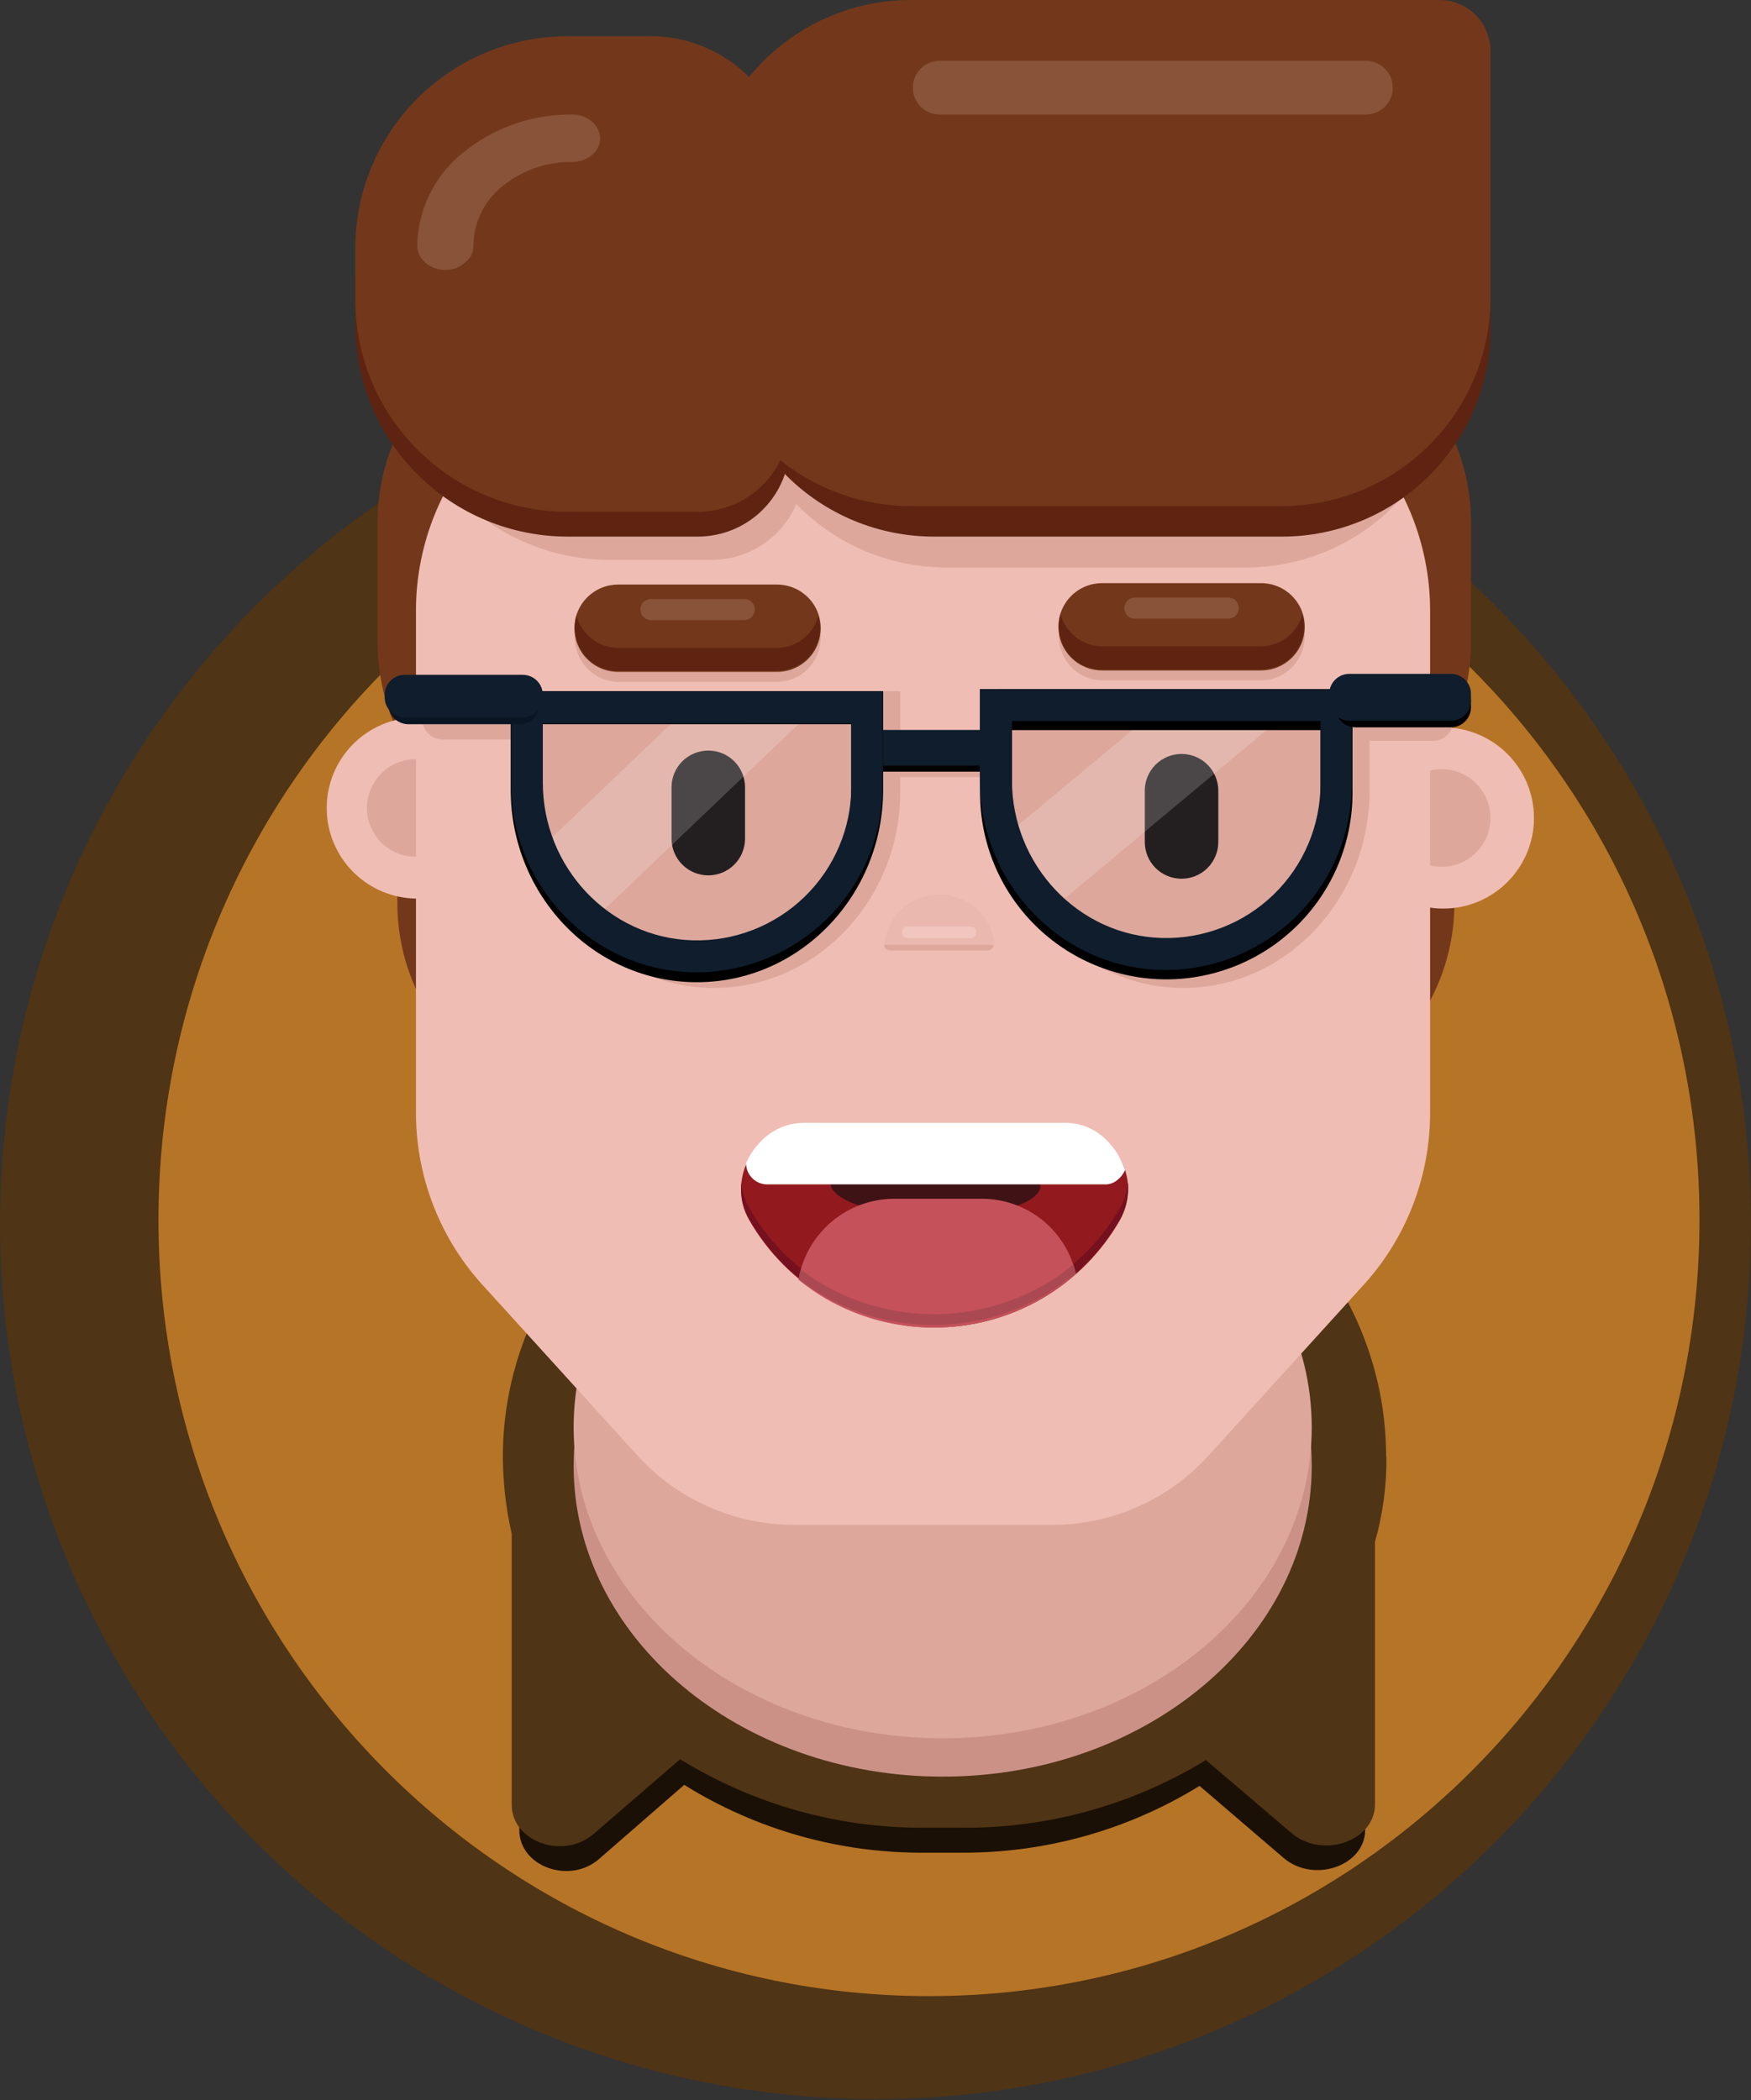 <svg width="511" height="613" viewBox="0 0 511 613" fill="none" xmlns="http://www.w3.org/2000/svg">
<rect x="0" y="0" width="511" height="613" fill="#333333" stroke="none"/>
<g id="Group 1">
<circle id="Ellipse 3" cx="255.5" cy="357.238" r="255.5" fill="#4F3415"/>
<path id="Ellipse 4" d="M495.971 356.081C495.971 481.228 395.296 582.679 271.107 582.679C146.919 582.679 46.244 481.228 46.244 356.081C46.244 230.935 146.919 129.484 271.107 129.484C395.296 129.484 495.971 230.935 495.971 356.081Z" fill="#B67426"/>
<g id="collar">
<path id="Vector 16" d="M355.855 433.52C355.852 415.572 350.522 398.028 340.538 383.107C330.555 368.185 316.366 356.556 299.767 349.69C283.168 342.824 264.904 341.029 247.284 344.533C229.664 348.036 213.48 356.681 200.777 369.373C188.075 382.065 179.425 398.235 175.921 415.839C172.417 433.442 174.217 451.688 181.093 468.269C187.969 484.851 199.612 499.023 214.55 508.994C229.488 518.965 247.05 524.287 265.016 524.287C289.108 524.278 312.211 514.712 329.245 497.691C346.28 480.671 355.851 457.589 355.855 433.52V433.52Z" fill="#DB9D95"/>
<path id="Vector 17" d="M401.759 434.087C401.759 375.031 347.599 327.04 280.612 327.04H270.17C203.45 327.04 149.023 374.731 149.023 434.087C149.052 441.495 149.902 448.878 151.559 456.099V534.235C151.559 544.867 166.337 550.182 174.911 542.567L199.68 521.004C220.748 534.135 245.123 541.002 269.953 540.801H280.545C305.09 540.94 329.181 534.184 350.067 521.304L374.687 542.417C383.494 549.799 398.406 544.633 398.406 534.085V458.632C400.704 450.667 401.828 442.409 401.742 434.12L401.759 434.087Z" fill="#1A1005"/>
<path id="Vector 18" d="M404.511 425.155C404.511 365.35 349.284 316.842 280.962 316.842H270.304C202.283 316.842 146.755 365.166 146.755 425.155C146.775 432.754 147.642 440.327 149.34 447.734V526.82C149.34 537.585 164.352 542.967 173.226 535.352L198.479 513.522C220.023 526.809 244.887 533.741 270.204 533.519H281.012C306.028 533.664 330.586 526.824 351.919 513.772L377.056 535.202C386.03 542.667 401.258 537.435 401.258 526.67V450.117C403.576 441.991 404.699 433.571 404.594 425.122L404.511 425.155Z" fill="#4F3415"/>
<path id="Vector 19" d="M382.81 427.838C382.81 377.764 334.555 337.088 275.107 337.088C215.66 337.088 167.405 377.764 167.405 427.838C167.405 477.912 215.66 518.605 275.107 518.605C334.555 518.605 382.81 477.929 382.81 427.838Z" fill="#CB9187"/>
<path id="Vector 19_2" d="M382.81 416.657C382.81 366.583 334.555 325.907 275.107 325.907C215.66 325.907 167.405 366.583 167.405 416.657C167.405 466.731 215.66 507.407 275.107 507.407C334.555 507.407 382.81 466.748 382.81 416.657Z" fill="#DDA79C"/>
</g>
<g id="Back-Hair">
<path id="Vector" d="M363.562 161.42H176.846C143.221 161.42 115.963 188.651 115.963 222.242V263.568C115.963 297.159 143.221 324.39 176.846 324.39H363.562C397.186 324.39 424.444 297.159 424.444 263.568V222.242C424.444 188.651 397.186 161.42 363.562 161.42Z" fill="#73381B"/>
<path id="Vector_2" d="M368.399 91.7H171.074C137.45 91.7 110.192 118.931 110.192 152.522V187.466C110.192 221.057 137.45 248.288 171.074 248.288H368.399C402.023 248.288 429.281 221.057 429.281 187.466V152.522C429.281 118.931 402.023 91.7 368.399 91.7Z" fill="#73381B"/>
</g>
<g id="right-ear">
<path id="outer" d="M421.191 265.218C435.811 265.218 447.662 253.378 447.662 238.773C447.662 224.168 435.811 212.328 421.191 212.328C406.571 212.328 394.72 224.168 394.72 238.773C394.72 253.378 406.571 265.218 421.191 265.218Z" fill="#EFBDB4"/>
<path id="inner" d="M420.707 253.02C428.584 253.02 434.969 246.641 434.969 238.773C434.969 230.904 428.584 224.525 420.707 224.525C412.831 224.525 406.446 230.904 406.446 238.773C406.446 246.641 412.831 253.02 420.707 253.02Z" fill="#DDA79C"/>
</g>
<g id="left-ear">
<path id="outer_2" d="M121.818 262.302C136.438 262.302 148.289 250.462 148.289 235.857C148.289 221.251 136.438 209.412 121.818 209.412C107.198 209.412 95.347 221.251 95.347 235.857C95.347 250.462 107.198 262.302 121.818 262.302Z" fill="#EFBDB4"/>
<path id="inner_2" d="M121.351 250.104C129.227 250.104 135.612 243.725 135.612 235.857C135.612 227.988 129.227 221.609 121.351 221.609C113.475 221.609 107.09 227.988 107.09 235.857C107.09 243.725 113.475 250.104 121.351 250.104Z" fill="#DDA79C"/>
</g>
<path id="Face" d="M140.275 374.47L185.543 424.327C191.274 430.793 198.289 435.982 206.137 439.56C213.985 443.138 222.492 445.026 231.11 445.102H307.637C316.255 445.029 324.763 443.143 332.611 439.565C340.46 435.986 347.475 430.795 353.204 424.327L398.488 374.47C410.748 360.684 417.471 342.814 417.354 324.329V178.769C417.468 160.284 410.745 142.415 398.488 128.628L376.378 104.293C317.269 39.227 221.444 39.227 162.335 104.293L140.275 128.611C128.007 142.393 121.277 160.264 121.393 178.752V324.295C121.266 342.796 127.997 360.682 140.275 374.47V374.47Z" fill="#EFBDB4"/>
<g id="nose">
<path id="Vector 30" d="M274.106 261.119C270.148 261.107 266.326 262.557 263.373 265.19C260.42 267.823 258.546 271.453 258.11 275.383C258.097 275.614 258.125 275.845 258.193 276.066C258.255 276.293 258.376 276.5 258.543 276.666C258.69 276.839 258.865 276.985 259.06 277.099C259.278 277.211 259.517 277.273 259.761 277.282H288.551C288.793 277.261 289.03 277.199 289.251 277.099C289.462 277.008 289.642 276.857 289.768 276.666C289.93 276.496 290.05 276.291 290.119 276.066C290.186 275.845 290.215 275.614 290.202 275.383C289.779 271.446 287.899 267.809 284.931 265.185C281.939 262.557 278.09 261.111 274.106 261.119Z" fill="#EBB8B0"/>
<path id="Vector 31" d="M258.027 275.783C258.008 275.992 258.036 276.203 258.111 276.399C258.194 276.566 258.277 276.832 258.461 276.916C258.613 277.056 258.788 277.168 258.978 277.249C259.161 277.355 259.367 277.418 259.578 277.432H288.301C288.515 277.43 288.723 277.366 288.902 277.249C289.092 277.168 289.267 277.056 289.419 276.916C289.565 276.766 289.684 276.591 289.769 276.399C289.836 276.201 289.864 275.992 289.853 275.783H258.027Z" fill="#DDA79C"/>
<path id="Vector 32" d="M283.197 270.45H264.949C264.491 270.45 264.052 270.632 263.729 270.955C263.405 271.279 263.223 271.718 263.223 272.175C263.223 272.632 263.405 273.071 263.729 273.395C264.052 273.718 264.491 273.9 264.949 273.9H283.197C283.655 273.9 284.094 273.718 284.418 273.395C284.742 273.071 284.924 272.632 284.924 272.175C284.924 271.718 284.742 271.279 284.418 270.955C284.094 270.632 283.655 270.45 283.197 270.45Z" fill="#F0C6BE"/>
</g>
<g id="Eyebrows">
<g id="left eyebrow">
<path id="Vector 22" d="M226.752 192.148H180.498C177.705 192.127 174.992 191.209 172.759 189.532C170.606 187.817 169.02 185.494 168.205 182.866C167.884 183.976 167.732 185.128 167.755 186.282C167.777 189.654 169.126 192.881 171.51 195.266C173.895 197.652 177.124 199.004 180.498 199.03H226.752C230.13 199.008 233.362 197.658 235.751 195.272C238.139 192.886 239.49 189.657 239.512 186.282C239.477 185.132 239.326 183.987 239.062 182.866C238.386 185.559 236.772 187.922 234.508 189.532C232.279 191.229 229.555 192.148 226.752 192.148V192.148Z" fill="#DDA79C"/>
<path id="Vector 23" d="M226.752 170.635H180.398C178.722 170.633 177.062 170.961 175.513 171.601C173.964 172.241 172.556 173.18 171.371 174.364C170.185 175.548 169.245 176.954 168.605 178.502C167.964 180.05 167.636 181.708 167.638 183.383V183.383C167.636 185.058 167.964 186.716 168.605 188.264C169.245 189.812 170.185 191.218 171.371 192.402C172.556 193.586 173.964 194.525 175.513 195.165C177.062 195.805 178.722 196.133 180.398 196.131H226.752C228.428 196.133 230.089 195.805 231.638 195.165C233.187 194.525 234.595 193.586 235.78 192.402C236.965 191.218 237.905 189.812 238.545 188.264C239.186 186.716 239.515 185.058 239.512 183.383V183.383C239.515 181.708 239.186 180.05 238.545 178.502C237.905 176.954 236.965 175.548 235.78 174.364C234.595 173.18 233.187 172.241 231.638 171.601C230.089 170.961 228.428 170.633 226.752 170.635V170.635Z" fill="#73381B"/>
<path id="Vector 24" d="M226.752 189.132H180.498C177.699 189.131 174.977 188.205 172.759 186.499C170.601 184.789 169.013 182.465 168.205 179.834C167.891 180.916 167.739 182.039 167.755 183.166C167.768 184.839 168.073 186.497 168.656 188.065C169.295 189.595 170.224 190.987 171.391 192.165C172.56 193.343 173.956 194.273 175.494 194.898C177.049 195.535 178.719 195.841 180.398 195.797H226.635C228.31 195.784 229.969 195.48 231.539 194.898C233.07 194.258 234.463 193.331 235.643 192.165C236.822 190.997 237.753 189.602 238.378 188.065C239.021 186.514 239.334 184.845 239.295 183.166C239.25 182.043 239.094 180.926 238.828 179.834C238.082 182.476 236.506 184.81 234.331 186.49C232.157 188.17 229.5 189.108 226.752 189.165V189.132Z" fill="#5F2411"/>
<path id="Vector 25" d="M217.194 174.851H189.956C189.142 174.851 188.361 175.174 187.786 175.749C187.21 176.324 186.887 177.104 186.887 177.917C186.885 178.321 186.962 178.722 187.116 179.096C187.269 179.47 187.495 179.81 187.78 180.096C188.065 180.383 188.404 180.61 188.778 180.765C189.151 180.92 189.552 181 189.956 181H217.194C217.599 181 217.999 180.92 218.373 180.765C218.746 180.61 219.085 180.383 219.371 180.096C219.656 179.81 219.882 179.47 220.035 179.096C220.188 178.722 220.266 178.321 220.264 177.917V177.917C220.264 177.104 219.94 176.324 219.365 175.749C218.789 175.174 218.008 174.851 217.194 174.851Z" fill="#895339"/>
</g>
<g id="left-eyebrow">
<path id="Vector 22_2" d="M368.015 191.731H321.762C318.967 191.716 316.252 190.798 314.022 189.115C311.865 187.401 310.272 185.079 309.452 182.45C309.137 183.561 308.986 184.711 309.001 185.866C309.023 189.24 310.375 192.47 312.763 194.856C315.151 197.242 318.384 198.592 321.762 198.614H368.015C371.39 198.583 374.618 197.23 377.004 194.846C379.391 192.462 380.745 189.237 380.775 185.866C380.762 184.723 380.634 183.584 380.392 182.466C379.724 185.162 378.108 187.528 375.838 189.132C373.591 190.84 370.839 191.755 368.015 191.731V191.731Z" fill="#DDA79C"/>
<path id="Vector 23_2" d="M368.015 170.219H321.645C319.968 170.217 318.308 170.545 316.759 171.185C315.21 171.824 313.802 172.763 312.617 173.948C311.432 175.132 310.492 176.538 309.851 178.085C309.211 179.633 308.882 181.292 308.885 182.966C308.882 184.641 309.211 186.3 309.851 187.847C310.492 189.395 311.432 190.801 312.617 191.985C313.802 193.169 315.21 194.108 316.759 194.748C318.308 195.388 319.968 195.716 321.645 195.714H368.015C369.691 195.716 371.352 195.388 372.901 194.748C374.45 194.108 375.858 193.169 377.043 191.985C378.228 190.801 379.168 189.395 379.809 187.847C380.449 186.3 380.778 184.641 380.775 182.966V182.966C380.778 181.292 380.449 179.633 379.809 178.085C379.168 176.538 378.228 175.132 377.043 173.948C375.858 172.763 374.45 171.824 372.901 171.185C371.352 170.545 369.691 170.217 368.015 170.219Z" fill="#73381B"/>
<path id="Vector 24_2" d="M368.015 188.649H321.762C318.963 188.659 316.24 187.739 314.022 186.033C311.861 184.322 310.268 181.998 309.452 179.367C309.139 180.478 308.988 181.629 309.001 182.783C309.02 184.457 309.331 186.115 309.919 187.682C310.552 189.215 311.482 190.608 312.654 191.781C313.82 192.956 315.21 193.885 316.741 194.514C318.295 195.15 319.965 195.457 321.645 195.414H367.898C369.573 195.399 371.232 195.095 372.802 194.514C374.326 193.871 375.713 192.944 376.889 191.781C378.073 190.605 379.008 189.201 379.635 187.655C380.263 186.109 380.571 184.451 380.542 182.783C380.498 181.633 380.347 180.489 380.092 179.367C379.352 182.014 377.778 184.352 375.602 186.033C373.426 187.714 370.765 188.649 368.015 188.699V188.649Z" fill="#5F2411"/>
<path id="Vector 25_2" d="M358.441 174.435H331.219C330.815 174.432 330.414 174.51 330.04 174.663C329.665 174.816 329.325 175.042 329.038 175.327C328.751 175.612 328.524 175.95 328.369 176.323C328.213 176.697 328.133 177.097 328.133 177.501V177.501C328.131 177.906 328.209 178.308 328.364 178.683C328.518 179.058 328.745 179.399 329.032 179.685C329.319 179.972 329.66 180.199 330.036 180.353C330.411 180.507 330.813 180.586 331.219 180.583H358.441C358.846 180.586 359.247 180.507 359.622 180.353C359.996 180.199 360.336 179.971 360.622 179.685C360.908 179.398 361.133 179.057 361.286 178.682C361.438 178.307 361.514 177.905 361.51 177.501C361.512 177.097 361.434 176.698 361.281 176.325C361.127 175.952 360.902 175.613 360.616 175.328C360.331 175.043 359.991 174.817 359.618 174.663C359.245 174.51 358.845 174.432 358.441 174.435V174.435Z" fill="#895339"/>
</g>
</g>
<g id="mouth">
<path id="Vector 37" d="M234.909 328.59C230.029 328.589 225.343 330.499 221.856 333.91C218.37 337.321 216.361 341.962 216.26 346.836C216.174 350.064 216.983 353.253 218.596 356.051C224.04 365.602 231.918 373.543 241.429 379.066C250.94 384.59 261.746 387.499 272.747 387.499C283.749 387.499 294.554 384.59 304.066 379.066C313.577 373.543 321.455 365.602 326.899 356.051C328.466 353.24 329.265 350.066 329.216 346.848C329.166 343.631 328.269 340.483 326.615 337.721C324.93 334.974 322.593 332.684 319.81 331.056C316.996 329.468 313.818 328.636 310.586 328.64L234.909 328.59Z" fill="#921A1E"/>
<path id="Vector_3" d="M326.899 352.519C322.81 359.647 317.353 365.898 310.84 370.914C304.326 375.931 296.886 379.613 288.945 381.749C281.004 383.886 272.719 384.435 264.566 383.365C256.412 382.295 248.55 379.627 241.431 375.514C231.892 370.034 224.005 362.091 218.596 352.519C217.371 350.241 216.612 347.743 216.36 345.17C216.36 345.637 216.26 346.086 216.26 346.553C216.18 349.78 216.987 352.968 218.596 355.768C224.043 365.314 231.922 373.251 241.433 378.771C250.944 384.291 261.748 387.199 272.747 387.199C283.747 387.199 294.55 384.291 304.061 378.771C313.572 373.251 321.451 365.314 326.899 355.768C328.46 352.943 329.259 349.762 329.217 346.536C329.231 346.074 329.203 345.611 329.134 345.153C328.916 347.738 328.155 350.248 326.899 352.519Z" fill="#75101F"/>
<path id="Vector_4" d="M303.656 346.109C303.729 340.863 290.064 336.42 273.133 336.184C256.203 335.948 242.419 340.008 242.346 345.253C242.273 350.499 255.938 354.942 272.868 355.178C289.798 355.415 303.582 351.354 303.656 346.109Z" fill="#3F1215"/>
<path id="Teeth" d="M217.745 339.488V340.038C217.877 341.674 218.653 343.192 219.904 344.257C221.155 345.323 222.778 345.849 224.417 345.72H322.012C323.34 345.847 324.668 345.486 325.748 344.703C326.821 343.936 327.682 342.91 328.25 341.721C328.299 341.653 328.325 341.571 328.325 341.487C328.325 341.404 328.299 341.322 328.25 341.254C326.933 337.426 324.577 334.04 321.445 331.472C318.441 329.041 314.685 327.728 310.819 327.756H234.442C230.931 327.791 227.515 328.895 224.65 330.923C221.628 333.114 219.244 336.07 217.745 339.488V339.488Z" fill="white"/>
<path id="Vector_5" d="M286.45 349.919H260.996C254.29 349.921 247.802 352.298 242.684 356.627C237.566 360.956 234.149 366.957 233.04 373.565C235.546 375.585 238.194 377.423 240.963 379.064C250.534 384.609 261.4 387.529 272.464 387.529C283.527 387.529 294.394 384.609 303.964 379.064C307.524 376.998 310.875 374.592 313.972 371.882C312.579 365.634 309.091 360.05 304.085 356.055C299.079 352.06 292.857 349.895 286.45 349.919V349.919Z" fill="#C5515A"/>
<path id="Vector_6" d="M304.064 375.431C294.431 380.797 283.585 383.613 272.555 383.613C261.526 383.613 250.68 380.797 241.047 375.431C238.495 373.97 236.039 372.351 233.691 370.582C233.427 371.47 233.21 372.371 233.04 373.281C235.549 375.243 238.197 377.019 240.963 378.597C250.594 383.963 261.437 386.78 272.464 386.78C283.49 386.78 294.334 383.963 303.964 378.597C307.497 376.566 310.846 374.23 313.972 371.615C313.77 370.73 313.52 369.856 313.221 368.999C310.43 371.492 307.357 373.651 304.064 375.431Z" fill="#AA4952"/>
</g>
<g id="Shadow">
<path id="shadow-right" d="M345.364 288.38C315.34 288.38 291.02 262.468 291.02 230.608V201.063H399.707V230.608C399.707 262.452 375.388 288.38 345.364 288.38Z" fill="#DDA79C"/>
<path id="shadow-left" d="M208.387 288.38C178.363 288.38 154.044 262.668 154.044 231.074V201.746H262.731V231.074C262.731 262.668 238.345 288.38 208.387 288.38Z" fill="#DDA79C"/>
</g>
<g id="eyes">
<path id="left eye" d="M217.428 229.808C217.428 226.966 216.298 224.241 214.287 222.231C212.275 220.222 209.547 219.093 206.703 219.093C203.858 219.093 201.13 220.222 199.119 222.231C197.107 224.241 195.978 226.966 195.978 229.808V244.805C195.978 247.647 197.107 250.372 199.119 252.381C201.13 254.391 203.858 255.52 206.703 255.52C209.547 255.52 212.275 254.391 214.287 252.381C216.298 250.372 217.428 247.647 217.428 244.805V229.808Z" fill="#231F20"/>
<path id="right eye" d="M355.539 230.791C355.539 227.949 354.409 225.224 352.397 223.215C350.386 221.205 347.658 220.076 344.813 220.076C341.969 220.076 339.241 221.205 337.229 223.215C335.218 225.224 334.088 227.949 334.088 230.791V245.788C334.088 248.63 335.218 251.355 337.229 253.365C339.241 255.374 341.969 256.503 344.813 256.503C347.658 256.503 350.386 255.374 352.397 253.365C354.409 251.355 355.539 248.63 355.539 245.788V230.791Z" fill="#231F20"/>
</g>
<g id="Glasses">
<g id="bridge">
<path id="shadow" d="M287.2 216.394H258.911V226.808H287.2V216.394Z" fill="#DDA79C"/>
<path id="dark" d="M286.016 214.844H257.727V225.259H286.016V214.844Z" fill="black"/>
<path id="front" d="M286.016 213.078H257.727V223.492H286.016V213.078Z" fill="#0F1D2C"/>
</g>
<g id="glasses-shade">
<g id="left glass shade" opacity="0.6">
<path id="Vector 48" opacity="0.3" d="M195.677 211.427L161.016 244.538V245.788C161.16 250.241 162.228 254.616 164.152 258.635C166.206 262.668 169.041 266.253 172.492 269.183L233.007 211.377L195.677 211.427Z" fill="white"/>
</g>
<g id="left-glass-shade" opacity="0.6">
<path id="Vector 48_2" opacity="0.3" d="M332.854 211.095L296.491 241.422V242.589C296.658 246.718 297.801 250.75 299.827 254.353C302.063 258.148 305.055 261.443 308.618 264.035L372.052 211.095H332.854Z" fill="white"/>
</g>
</g>
<g id="Glasses-Handle-Shadow">
<path id="Vector_7" d="M155.028 203.429H129.141C125.898 203.429 123.269 206.055 123.269 209.295V209.995C123.269 213.234 125.898 215.86 129.141 215.86H155.028C158.271 215.86 160.899 213.234 160.899 209.995V209.295C160.899 206.055 158.271 203.429 155.028 203.429Z" fill="#DDA79C"/>
<path id="Vector_8" d="M418.255 201.78H397.872C394.63 201.78 392.001 204.406 392.001 207.645V210.395C392.001 213.634 394.63 216.26 397.872 216.26H418.255C421.498 216.26 424.127 213.634 424.127 210.395V207.645C424.127 204.406 421.498 201.78 418.255 201.78Z" fill="#DDA79C"/>
</g>
<g id="dark-glasses-border">
<path id="dark-left-glass-border" d="M203.383 286.714C173.359 286.714 149.04 261.485 149.04 230.508V201.746H257.727V230.508C257.727 261.485 233.341 286.714 203.383 286.714ZM158.347 211.394V230.508C158.347 256.17 178.547 277.049 203.383 277.049C228.22 277.049 248.419 256.17 248.419 230.508V211.394H158.347Z" fill="black"/>
<path id="dark-right-glass-border" d="M340.36 285.881C325.952 285.863 312.14 280.138 301.953 269.96C291.765 259.783 286.034 245.984 286.016 231.591V203.813H394.703V231.591C394.686 245.984 388.954 259.783 378.767 269.96C368.579 280.138 354.767 285.863 340.36 285.881V285.881ZM295.324 213.128V231.591C295.324 243.523 300.068 254.967 308.514 263.405C316.96 271.842 328.415 276.583 340.36 276.583C352.304 276.583 363.759 271.842 372.205 263.405C380.651 254.967 385.396 243.523 385.396 231.591V213.128H295.324Z" fill="black"/>
</g>
<g id="glasses-frame-border">
<path id="right-glass-border" d="M343.696 283.031C312.004 284.998 285.949 259.386 285.949 227.641V201.13H394.503V228.841C394.487 242.625 389.231 255.889 379.799 265.949C370.367 276.009 357.463 282.115 343.696 283.031V283.031ZM295.324 210.445V227.825C295.324 252.32 314.522 273.1 339.042 273.8C345.063 273.971 351.058 272.934 356.671 270.75C362.284 268.566 367.402 265.279 371.721 261.084C376.04 256.889 379.472 251.871 381.816 246.327C384.159 240.783 385.365 234.826 385.362 228.808V210.478H295.424L295.324 210.445Z" fill="#0F1D2C"/>
<path id="left-glass-border" d="M206.786 283.715C175.094 285.681 149.04 260.069 149.04 228.325V201.813H257.593V229.525C257.577 243.308 252.322 256.572 242.89 266.632C233.458 276.692 220.553 282.798 206.786 283.715ZM158.414 211.128V228.508C158.414 253.004 177.613 273.783 202.132 274.483C208.154 274.655 214.148 273.618 219.762 271.434C225.375 269.249 230.492 265.963 234.811 261.768C239.13 257.572 242.563 252.554 244.906 247.01C247.249 241.466 248.455 235.509 248.453 229.491V211.161H158.548L158.364 211.128H158.414Z" fill="#0F1D2C"/>
</g>
<g id="Dark-glasses-handle">
<path id="dark-left-glasses-handle" d="M151.559 198.979H119.199C115.957 198.979 113.328 201.605 113.328 204.845V205.545C113.328 208.784 115.957 211.41 119.199 211.41H151.559C154.801 211.41 157.43 208.784 157.43 205.545V204.845C157.43 201.605 154.801 198.979 151.559 198.979Z" fill="#0A1523"/>
<path id="dark-right-glasses-handle" d="M423.409 198.63H395.587C392.345 198.63 389.716 201.256 389.716 204.496V206.445C389.716 209.685 392.345 212.311 395.587 212.311H423.409C426.652 212.311 429.281 209.685 429.281 206.445V204.496C429.281 201.256 426.652 198.63 423.409 198.63Z" fill="black"/>
</g>
<g id="Glasses-Handle">
<path id="right-glasses-handle" d="M423.409 196.697H393.786C390.543 196.697 387.914 199.323 387.914 202.563V204.512C387.914 207.752 390.543 210.378 393.786 210.378H423.409C426.652 210.378 429.281 207.752 429.281 204.512V202.563C429.281 199.323 426.652 196.697 423.409 196.697Z" fill="#0F1D2C"/>
<path id="left-glasses-handle" d="M152.543 196.98H118.132C114.889 196.98 112.26 199.606 112.26 202.845V203.545C112.26 206.785 114.889 209.411 118.132 209.411H152.543C155.785 209.411 158.414 206.785 158.414 203.545V202.845C158.414 199.606 155.785 196.98 152.543 196.98Z" fill="#0F1D2C"/>
</g>
</g>
<g id="Top-Hair">
<g id="Shadow_2">
<path id="shadow-2" d="M276.142 0H409.582C413.523 0 417.304 1.564 420.091 4.349C422.878 7.133 424.444 10.909 424.444 14.847V104.831C424.444 120.962 418.029 136.432 406.612 147.839C395.194 159.245 379.708 165.653 363.562 165.653H276.142C259.995 165.653 244.509 159.245 233.091 147.839C221.674 136.432 215.26 120.962 215.26 104.831V60.822C215.26 44.691 221.674 29.221 233.091 17.814C244.509 6.408 259.995 0 276.142 0V0Z" fill="#DDA79C"/>
<path id="shadow-1" d="M177.946 20.73H193.909C204.681 20.73 215.012 25.005 222.629 32.614C230.246 40.223 234.525 50.544 234.525 61.305V136.642C234.525 143.748 231.699 150.563 226.669 155.589C221.639 160.614 214.817 163.437 207.703 163.437H177.946C161.507 163.437 145.742 156.913 134.118 145.3C122.494 133.687 115.963 117.937 115.963 101.515V82.651C115.963 66.229 122.494 50.479 134.118 38.866C145.742 27.253 161.507 20.73 177.946 20.73V20.73Z" fill="#DDA79C"/>
</g>
<g id="Dark-hair">
<path id="dark-fronthair-1" d="M165.737 20.73H189.789C195.127 20.723 200.414 21.768 205.348 23.804C210.281 25.84 214.764 28.828 218.541 32.596C222.318 36.365 225.314 40.84 227.359 45.766C229.403 50.692 230.455 55.973 230.455 61.305V129.826C230.457 133.351 229.763 136.841 228.413 140.097C227.063 143.353 225.084 146.311 222.587 148.802C220.091 151.292 217.128 153.266 213.867 154.611C210.606 155.956 207.111 156.644 203.584 156.638H165.737C157.59 156.647 149.521 155.051 141.992 151.942C134.463 148.833 127.622 144.272 121.859 138.519C116.096 132.766 111.525 125.935 108.407 118.416C105.289 110.897 103.685 102.838 103.687 94.699V82.651C103.687 74.514 105.292 66.457 108.411 58.94C111.531 51.422 116.102 44.593 121.865 38.843C127.628 33.092 134.468 28.532 141.996 25.424C149.524 22.316 157.591 20.721 165.737 20.73V20.73Z" fill="#5F2411"/>
<path id="darkhair-2" d="M272.555 7.199H420.107C424.048 7.199 427.829 8.763 430.616 11.547C433.403 14.332 434.969 18.108 434.969 22.046V95.799C434.971 103.788 433.398 111.699 430.339 119.08C427.281 126.461 422.796 133.168 417.143 138.818C411.489 144.467 404.777 148.949 397.389 152.006C390.001 155.064 382.083 156.638 374.087 156.638H272.555C256.408 156.638 240.923 150.23 229.505 138.823C218.088 127.417 211.673 111.947 211.673 95.816V68.021C211.673 51.89 218.088 36.419 229.505 25.013C240.923 13.607 256.408 7.199 272.555 7.199V7.199Z" fill="#5F2411"/>
</g>
<g id="Front-Hair">
<path id="front-hair1" d="M165.737 10.565H189.789C195.127 10.558 200.414 11.603 205.348 13.639C210.281 15.675 214.764 18.663 218.541 22.431C222.318 26.2 225.314 30.675 227.359 35.601C229.403 40.528 230.455 45.808 230.455 51.141V122.594C230.455 129.701 227.629 136.516 222.599 141.541C217.569 146.566 210.747 149.389 203.634 149.389H165.737C157.591 149.398 149.524 147.803 141.996 144.695C134.468 141.587 127.628 137.027 121.865 131.276C116.102 125.525 111.531 118.696 108.411 111.179C105.292 103.662 103.687 95.605 103.687 87.467V72.47C103.689 64.334 105.296 56.278 108.416 48.763C111.536 41.248 116.108 34.421 121.871 28.672C127.633 22.923 134.473 18.364 142 15.258C149.527 12.151 157.593 10.556 165.737 10.565V10.565Z" fill="#73381B"/>
<path id="front-hair-2" d="M265.867 0H420.107C424.048 0 427.829 1.564 430.616 4.349C433.403 7.133 434.969 10.909 434.969 14.847V86.901C434.969 94.888 433.394 102.797 430.334 110.176C427.275 117.556 422.79 124.261 417.137 129.908C411.483 135.556 404.772 140.036 397.385 143.093C389.999 146.15 382.082 147.723 374.087 147.723H265.867C249.72 147.723 234.234 141.315 222.817 129.908C211.399 118.502 204.985 103.032 204.985 86.901V60.822C204.985 44.691 211.399 29.221 222.817 17.814C234.234 6.408 249.72 0 265.867 0V0Z" fill="#73381B"/>
</g>
<g id="Glow">
<path id="glow-2" d="M398.606 17.747H274.257C269.918 17.747 266.4 21.261 266.4 25.595C266.4 29.93 269.918 33.444 274.257 33.444H398.606C402.945 33.444 406.463 29.93 406.463 25.595C406.463 21.261 402.945 17.747 398.606 17.747Z" fill="#895339"/>
<path id="glow-1" d="M130.025 78.769C127.89 78.81 125.812 78.083 124.17 76.719C123.448 76.12 122.862 75.375 122.448 74.534C122.034 73.693 121.802 72.774 121.768 71.837C121.834 66.62 123.053 61.482 125.336 56.789C127.62 52.097 130.912 47.966 134.979 44.692C143.959 37.308 155.257 33.319 166.887 33.427C169.022 33.386 171.1 34.114 172.742 35.477C173.464 36.076 174.051 36.821 174.464 37.662C174.878 38.503 175.11 39.422 175.144 40.359C175.134 41.301 174.914 42.228 174.498 43.073C174.082 43.918 173.482 44.659 172.742 45.242C171.107 46.615 169.023 47.339 166.887 47.275C159.45 47.192 152.223 49.742 146.488 54.473C143.92 56.561 141.843 59.185 140.402 62.163C138.961 65.14 138.191 68.397 138.148 71.704C138.172 72.651 137.966 73.589 137.548 74.44C137.129 75.29 136.511 76.026 135.746 76.586C134.201 78.038 132.145 78.822 130.025 78.769V78.769Z" fill="#895339"/>
</g>
</g>
</g>
</svg>

